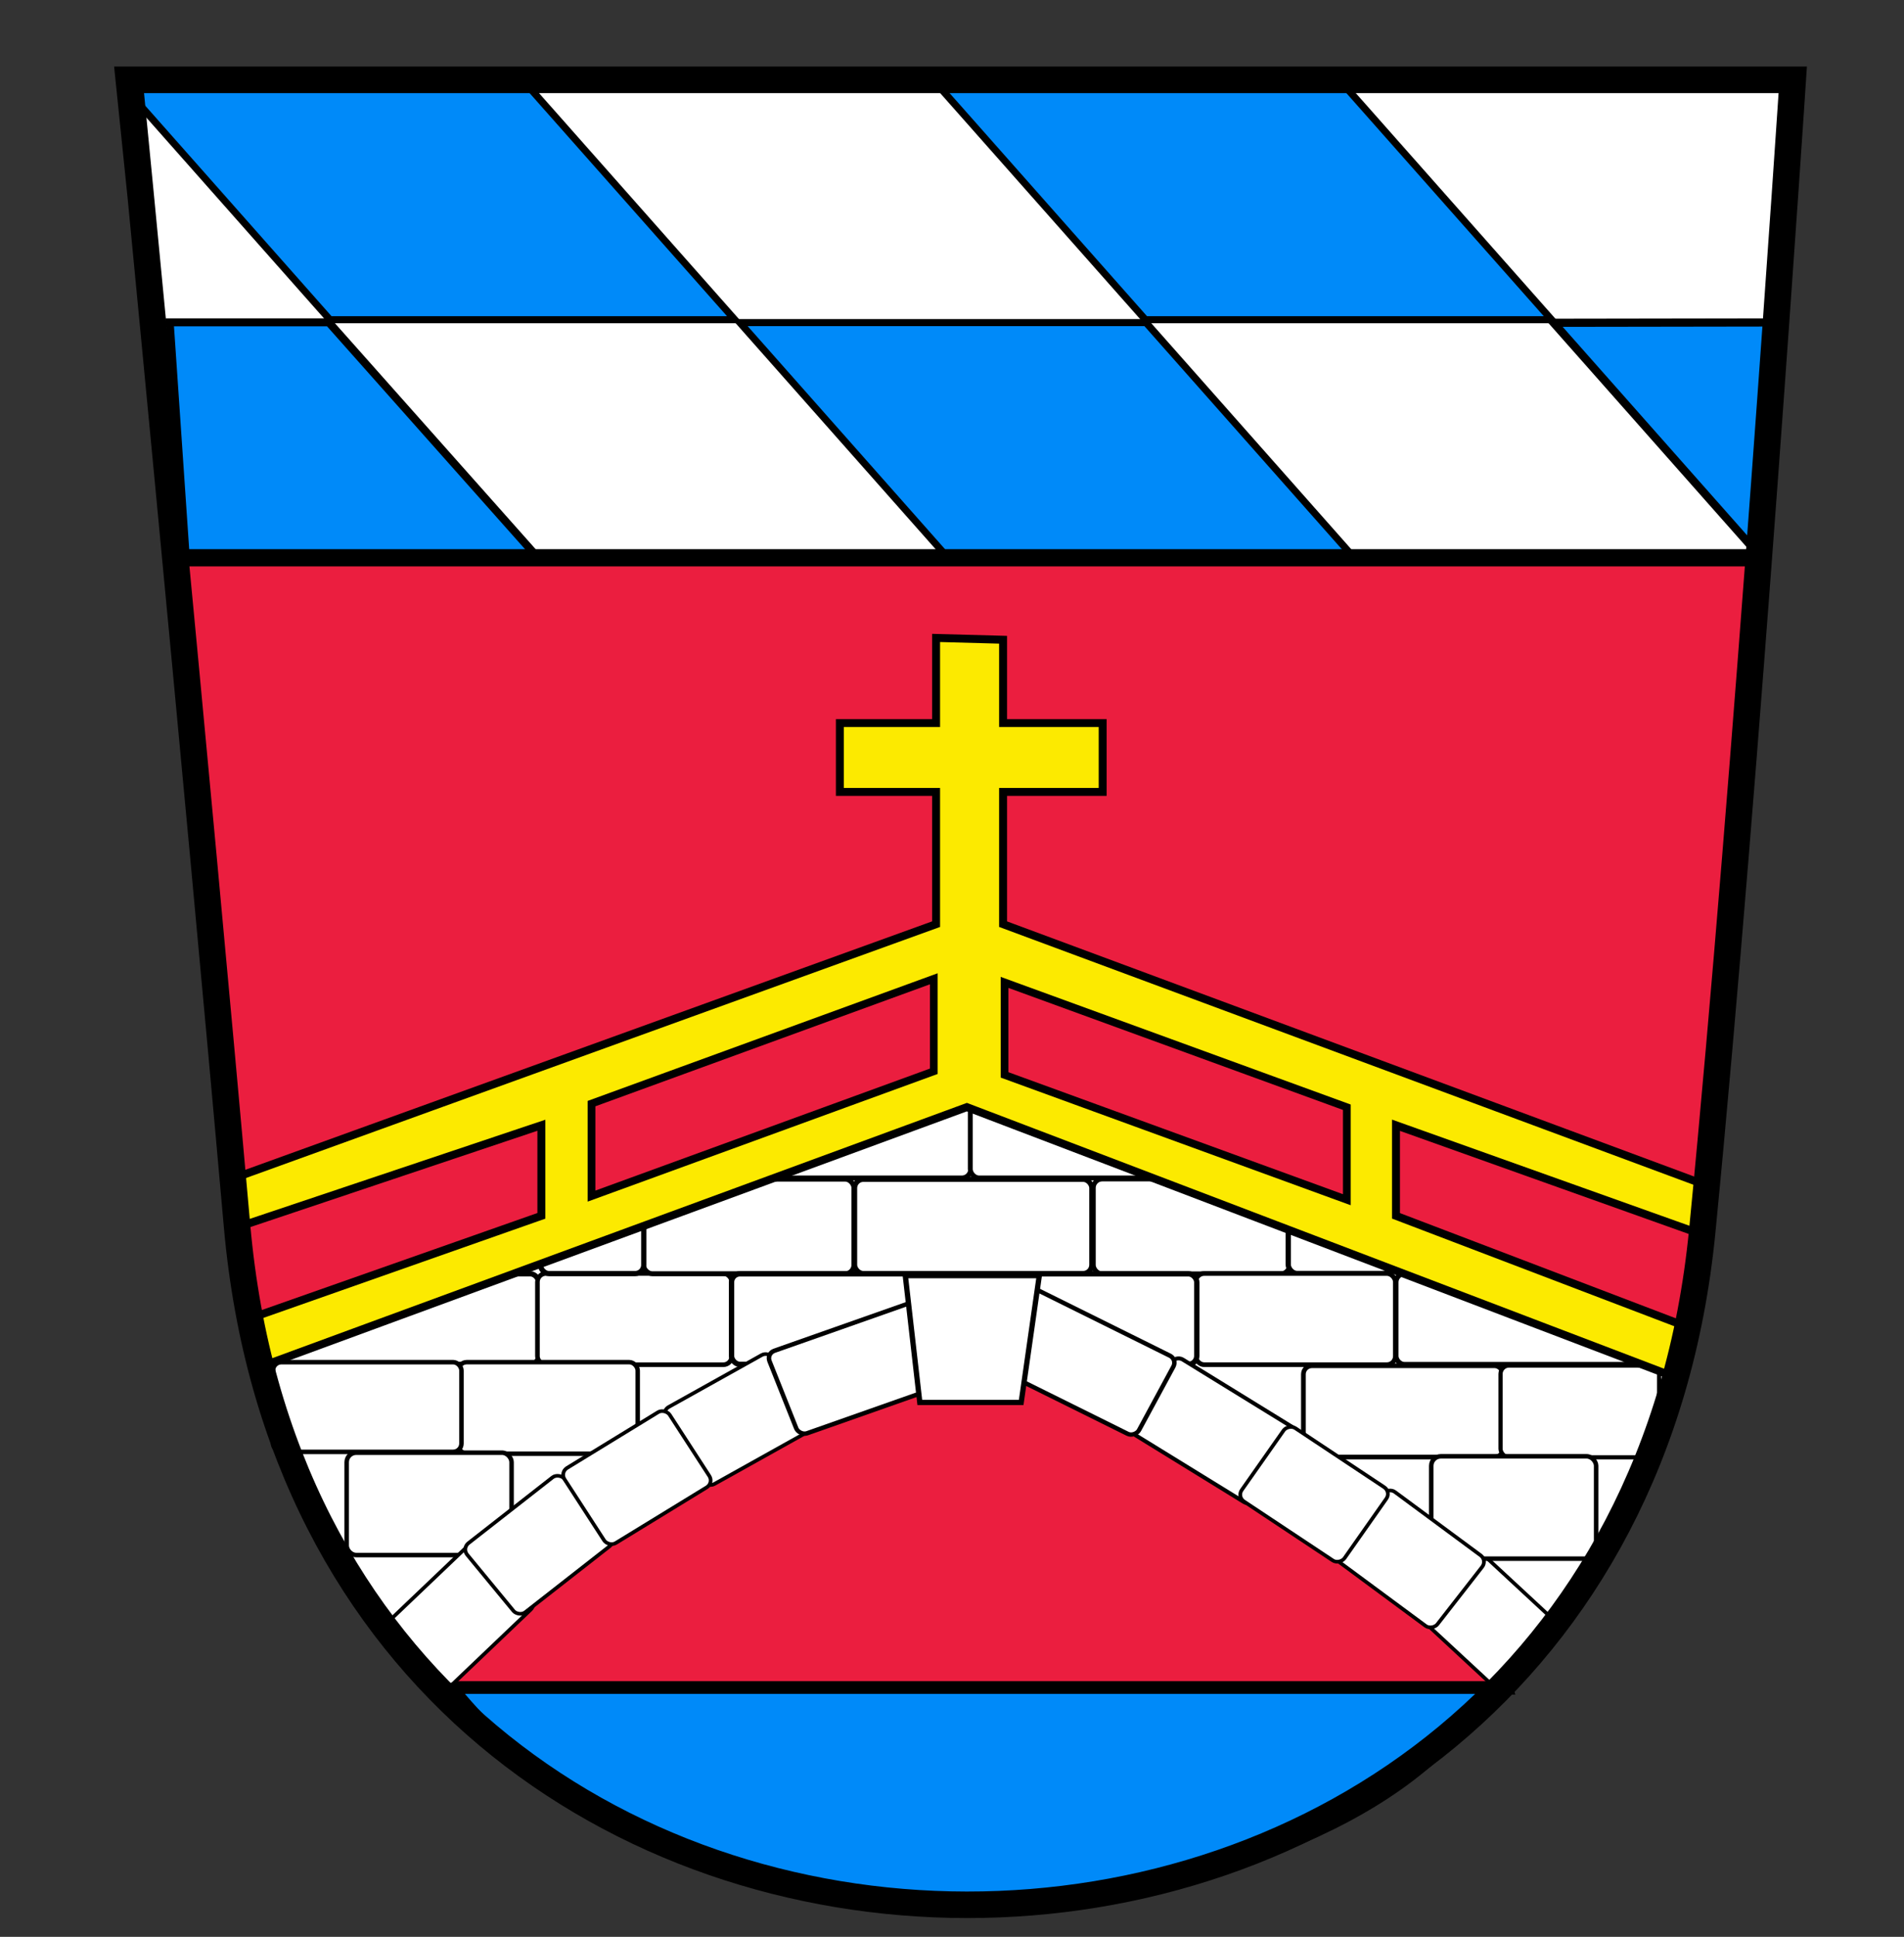 <svg xmlns="http://www.w3.org/2000/svg" width="359" height="365" version="1.0"><rect width="100%" height="100%" fill="#333333" stroke="none"/><g style="display:inline"><path style="fill:#fff;fill-rule:evenodd;stroke:#000;stroke-width:1px;stroke-linecap:butt;stroke-linejoin:miter;stroke-opacity:1;fill-opacity:1" d="m24.239 14.73 313.058.682-5.803 90.128H32.774l-8.535-90.81z"/><rect style="opacity:1;fill:#008af9;fill-opacity:1;stroke:#000;stroke-width:1.778;stroke-miterlimit:4;stroke-dasharray:none;stroke-opacity:1;display:inline" width="76.59" height="58.048" x="162.623" y="22.397" ry="25.7" rx="0" transform="skewX(41.52) scale(1 .749)"/><rect style="opacity:1;fill:#008af9;fill-opacity:1;stroke:#000;stroke-width:1.777;stroke-miterlimit:4;stroke-dasharray:none;stroke-opacity:1;display:inline" width="76.348" height="58.048" x="8.864" y="22.397" ry="25.7" rx="0" transform="skewX(41.52) scale(1 .749)"/><path style="fill:#eb1e3f;fill-opacity:1;fill-rule:evenodd;stroke:#000;stroke-width:1px;stroke-linecap:butt;stroke-linejoin:miter;stroke-opacity:1" d="m33.115 105.199 298.72.683-13.656 146.8-271.067-.683-13.997-146.8z"/><path style="fill:#008af9;fill-opacity:1;fill-rule:evenodd;stroke:#000;stroke-width:1.538;stroke-linecap:butt;stroke-linejoin:miter;stroke-miterlimit:4;stroke-dasharray:none;stroke-opacity:1" d="m334.231 60.769-1.761 44.723-39.53-44.659 41.291-.064z"/><path style="opacity:1;fill:#fff;fill-opacity:1;fill-rule:evenodd;stroke:#000;stroke-width:1px;stroke-linecap:butt;stroke-linejoin:miter;stroke-opacity:1" d="m48.82 252.34 134.338-48.478 133.997 51.892c2.34-4.273-7.102 38.944-34.14 61.45-43-35.427-85.263-55.707-90.127-56.67v4.096h-19.46v-4.097c-9.98.902-58.555 19.453-91.152 56.33-15.18-5.753-39.048-63.658-33.457-64.523z"/><rect style="opacity:1;fill:#fff;fill-opacity:1;stroke:#000;stroke-width:.96;stroke-miterlimit:4;stroke-dasharray:none;stroke-opacity:1;display:inline" width="44.406" height="17.11" x="263.21" y="240.03" ry="1.584"/><rect style="opacity:1;fill:#fff;fill-opacity:1;stroke:#000;stroke-width:.995;stroke-miterlimit:4;stroke-dasharray:none;stroke-opacity:1;display:inline" width="47.785" height="17.076" x="53.768" y="240.047" ry="1.581"/><rect style="opacity:1;fill:#008af9;fill-opacity:1;stroke:#000;stroke-width:1.778;stroke-miterlimit:4;stroke-dasharray:none;stroke-opacity:1;display:inline" width="76.59" height="58.048" x="85.667" y="81.164" ry="25.7" rx="0" transform="skewX(41.52) scale(1 .749)"/><path style="fill:#008af9;fill-opacity:1;fill-rule:evenodd;stroke:#000;stroke-width:1.5;stroke-linecap:butt;stroke-linejoin:miter;stroke-miterlimit:4;stroke-dasharray:none;stroke-opacity:1" d="m62 60.75 40 45H35.073L32 60.75h30z"/><path style="fill:none;fill-rule:evenodd;stroke:#000;stroke-width:3.25px;stroke-linecap:butt;stroke-linejoin:miter;stroke-opacity:1" d="M33.225 105.114h297.542"/><rect style="opacity:1;fill:#fff;fill-opacity:1;stroke:#000;stroke-width:.874;stroke-miterlimit:4;stroke-dasharray:none;stroke-opacity:1;display:inline" width="36.641" height="17.195" x="101.334" y="239.988" ry="1.592"/><rect style="opacity:1;fill:#fff;fill-opacity:1;stroke:#000;stroke-width:.841;stroke-miterlimit:4;stroke-dasharray:none;stroke-opacity:1;display:inline" width="33.83" height="17.25" x="86.41" y="256.7" ry="1.597"/><rect style="opacity:1;fill:#fff;fill-opacity:1;stroke:#000;stroke-width:.926;stroke-miterlimit:4;stroke-dasharray:none;stroke-opacity:1;display:inline" width="39.676" height="17.826" x="121.329" y="222.21" ry="1.651"/><rect style="opacity:1;fill:#fff;fill-opacity:1;stroke:#000;stroke-width:.926;stroke-miterlimit:4;stroke-dasharray:none;stroke-opacity:1;display:inline" width="39.676" height="17.826" x="143.349" y="204.166" ry="1.651"/><rect style="opacity:1;fill:#fff;fill-opacity:1;stroke:#000;stroke-width:.895;stroke-miterlimit:4;stroke-dasharray:none;stroke-opacity:1;display:inline" width="36.976" height="17.858" x="206.15" y="222.194" ry="1.653"/><rect style="opacity:1;fill:#fff;fill-opacity:1;stroke:#000;stroke-width:1;stroke-miterlimit:4;stroke-dasharray:none;stroke-opacity:1;display:inline" width="19.464" height="18.099" x="242.899" y="221.9" ry="1.676"/><rect style="opacity:1;fill:#fff;fill-opacity:1;stroke:#000;stroke-width:.982;stroke-miterlimit:4;stroke-dasharray:none;stroke-opacity:1;display:inline" width="19.482" height="17.434" x="101.895" y="222.574" ry="1.614"/><rect style="opacity:1;fill:#fff;fill-opacity:1;stroke:#000;stroke-width:.926;stroke-miterlimit:4;stroke-dasharray:none;stroke-opacity:1;display:inline" width="39.676" height="17.826" x="182.95" y="204.166" ry="1.651"/><path style="fill:#eb1e3f;fill-opacity:1;fill-rule:evenodd;stroke:#000;stroke-width:2.54;stroke-linecap:butt;stroke-linejoin:miter;stroke-miterlimit:4;stroke-dasharray:none;stroke-opacity:1;display:inline" d="M82.36 318.089h201.595c-22.312-65.795-147.092-100.973-201.594 0z"/><rect style="opacity:1;fill:#fff;fill-opacity:1;stroke:#000;stroke-width:.887;stroke-miterlimit:4;stroke-dasharray:none;stroke-opacity:1;display:inline" width="37.653" height="17.209" x="245.759" y="257.379" ry="1.593"/><rect style="opacity:1;fill:#fff;fill-opacity:1;stroke:#000;stroke-width:.792;stroke-miterlimit:4;stroke-dasharray:none;stroke-opacity:1;display:inline" width="29.896" height="17.301" x="282.925" y="257.333" ry="1.602"/><path style="fill:#eb1e3f;fill-opacity:1;fill-rule:evenodd;stroke:#000;stroke-width:1px;stroke-linecap:butt;stroke-linejoin:miter;stroke-opacity:1" d="m44.381 228.101 60.768-20.825-.341 26.287-57.013 19.46-3.414-24.922z"/><path style="fill:#eb1e3f;fill-opacity:1;fill-rule:evenodd;stroke:#000;stroke-width:1px;stroke-linecap:butt;stroke-linejoin:miter;stroke-opacity:1;display:inline" d="m319.497 231.173-60.769-20.825.342 26.288 57.013 19.46 3.414-24.923z"/><path style="opacity:1;fill:#fcea00;fill-opacity:1;fill-rule:evenodd;stroke:#000;stroke-width:1.5;stroke-linecap:butt;stroke-linejoin:miter;stroke-miterlimit:4;stroke-dasharray:none;stroke-opacity:1" d="m43.357 222.297 133.144-48.136v-24.922h-18.142v-12.973H176.5V120.22l12.631.342v15.704h18.777v12.973h-18.777v24.922l132.461 49.16v9.56l-58.378-20.826v17.07l54.623 20.825-2.048 9.56-133.486-50.869-133.826 49.161-1.707-9.217 55.306-19.46v-17.07l-57.013 19.118-1.707-8.876z"/><path style="fill:#008af9;fill-opacity:1;fill-rule:evenodd;stroke:#000;stroke-width:2;stroke-linecap:butt;stroke-linejoin:miter;stroke-miterlimit:4;stroke-dasharray:none;stroke-opacity:1;display:inline" d="M85.53 318.227h194.964c-21.578 42.195-142.255 64.755-194.964 0z"/><rect style="opacity:1;fill:#fff;fill-opacity:1;stroke:#000;stroke-width:.853;stroke-miterlimit:4;stroke-dasharray:none;stroke-opacity:1;display:inline" width="35.527" height="16.903" x="51.479" y="256.703" ry="1.565"/><rect style="opacity:1;fill:#fff;fill-opacity:1;stroke:#000;stroke-width:.853;stroke-miterlimit:4;stroke-dasharray:none;stroke-opacity:1;display:inline" width="31.087" height="19.287" x="65.367" y="273.763" ry="1.786"/><rect style="opacity:1;fill:#fff;fill-opacity:1;stroke:#000;stroke-width:.69;stroke-miterlimit:4;stroke-dasharray:none;stroke-opacity:1;display:inline" width="23.253" height="16.87" x="-166.049" y="271.693" ry="1.562" transform="matrix(.724 -.69 .709 .706 0 0)"/><rect style="opacity:1;fill:#fff;fill-opacity:1;stroke:#000;stroke-width:.69;stroke-miterlimit:4;stroke-dasharray:none;stroke-opacity:1;display:inline" width="23.253" height="16.87" x="-424.761" y="24.872" ry="1.562" transform="matrix(-.734 -.68 -.698 .716 0 0)"/><rect style="opacity:1;fill:#fff;fill-opacity:1;stroke:#000;stroke-width:.853;stroke-miterlimit:4;stroke-dasharray:none;stroke-opacity:1;display:inline" width="31.087" height="19.287" x="269.862" y="274.446" ry="1.786"/><path style="fill:none;fill-rule:evenodd;stroke:#000;stroke-width:5;stroke-linecap:butt;stroke-linejoin:miter;stroke-miterlimit:4;stroke-dasharray:none;stroke-opacity:1;display:inline" d="M24.407 15.045h313.617s-8.596 130.438-17.066 216.952c-16.567 169.2-261.139 169.697-276.262-.966-7.561-85.328-20.239-215.643-20.289-215.986z"/><rect style="opacity:1;fill:#fff;fill-opacity:1;stroke:#000;stroke-width:.982;stroke-miterlimit:4;stroke-dasharray:none;stroke-opacity:1" width="44.741" height="17.77" x="161.129" y="222.238" ry="1.645"/><rect style="opacity:1;fill:#fff;fill-opacity:1;stroke:#000;stroke-width:.886;stroke-miterlimit:4;stroke-dasharray:none;stroke-opacity:1;display:inline" width="37.653" height="17.183" x="225.445" y="239.994" ry="1.591"/><rect style="opacity:1;fill:#eb1e3f;fill-opacity:1;stroke:#000;stroke-width:1.548;stroke-miterlimit:4;stroke-dasharray:none;stroke-opacity:1" width="68.656" height="17.43" x="118.65" y="248.634" ry="0" transform="skewY(-20.028) scale(.94 1)"/><rect style="opacity:1;fill:#eb1e3f;fill-opacity:1;stroke:#000;stroke-width:1.548;stroke-miterlimit:4;stroke-dasharray:none;stroke-opacity:1;display:inline" width="68.656" height="17.43" x="-270.154" y="116.09" ry="0" transform="skewY(20.028) scale(-.94 1)"/><rect style="opacity:1;fill:#fff;fill-opacity:1;stroke:#000;stroke-width:1.01;stroke-miterlimit:4;stroke-dasharray:none;stroke-opacity:1;display:inline" width="87.721" height="17.066" x="137.932" y="240.049" ry="1.58"/><rect style="opacity:1;fill:#fff;fill-opacity:1;stroke:#000;stroke-width:.69;stroke-miterlimit:4;stroke-dasharray:none;stroke-opacity:1;display:inline" width="23.253" height="16.87" x="-402.274" y="69.91" ry="1.562" transform="matrix(-.804 -.594 -.615 .788 0 0)"/><rect style="opacity:1;fill:#fff;fill-opacity:1;stroke:#000;stroke-width:.69;stroke-miterlimit:4;stroke-dasharray:none;stroke-opacity:1;display:inline" width="23.253" height="16.87" x="-27.984" y="293.014" ry="1.562" transform="matrix(.873 -.487 .509 .861 0 0)"/><rect style="opacity:1;fill:#fff;fill-opacity:1;stroke:#000;stroke-width:.69;stroke-miterlimit:4;stroke-dasharray:none;stroke-opacity:1;display:inline" width="23.253" height="16.87" x="-118.508" y="283.758" ry="1.562" transform="matrix(.788 -.616 .636 .771 0 0)"/><rect style="opacity:1;fill:#fff;fill-opacity:1;stroke:#000;stroke-width:.69;stroke-miterlimit:4;stroke-dasharray:none;stroke-opacity:1;display:inline" width="23.253" height="16.87" x="-62.37" y="291.888" ry="1.562" transform="matrix(.853 -.522 .544 .839 0 0)"/><rect style="opacity:1;fill:#fff;fill-opacity:1;stroke:#000;stroke-width:.837;stroke-miterlimit:4;stroke-dasharray:none;stroke-opacity:1;display:inline" width="34.53" height="16.731" x="39.925" y="288.838" ry="1.549" transform="matrix(.943 -.332 .37 .929 0 0)"/><rect style="opacity:1;fill:#fff;fill-opacity:1;stroke:#000;stroke-width:.75;stroke-miterlimit:4;stroke-dasharray:none;stroke-opacity:1;display:inline" width="27.576" height="16.812" x="-353.379" y="101.267" ry="1.557" transform="matrix(-.851 -.524 -.549 .836 0 0)"/><rect style="opacity:1;fill:#fff;fill-opacity:1;stroke:#000;stroke-width:.69;stroke-miterlimit:4;stroke-dasharray:none;stroke-opacity:1;display:inline" width="23.253" height="16.87" x="-376.456" y="89.191" ry="1.562" transform="matrix(-.833 -.553 -.575 .818 0 0)"/><rect style="opacity:1;fill:#fff;fill-opacity:1;stroke:#000;stroke-width:.833;stroke-miterlimit:4;stroke-dasharray:none;stroke-opacity:1;display:inline" width="34.226" height="16.732" x="-317.336" y="130.993" ry="1.549" transform="matrix(-.896 -.444 -.476 .88 0 0)"/><path style="fill:#fff;fill-opacity:1;fill-rule:evenodd;stroke:#000;stroke-width:1px;stroke-linecap:butt;stroke-linejoin:miter;stroke-opacity:1" d="m173.428 264.289-2.73-23.898h25.262l-3.414 23.898h-19.118z"/></g></svg>